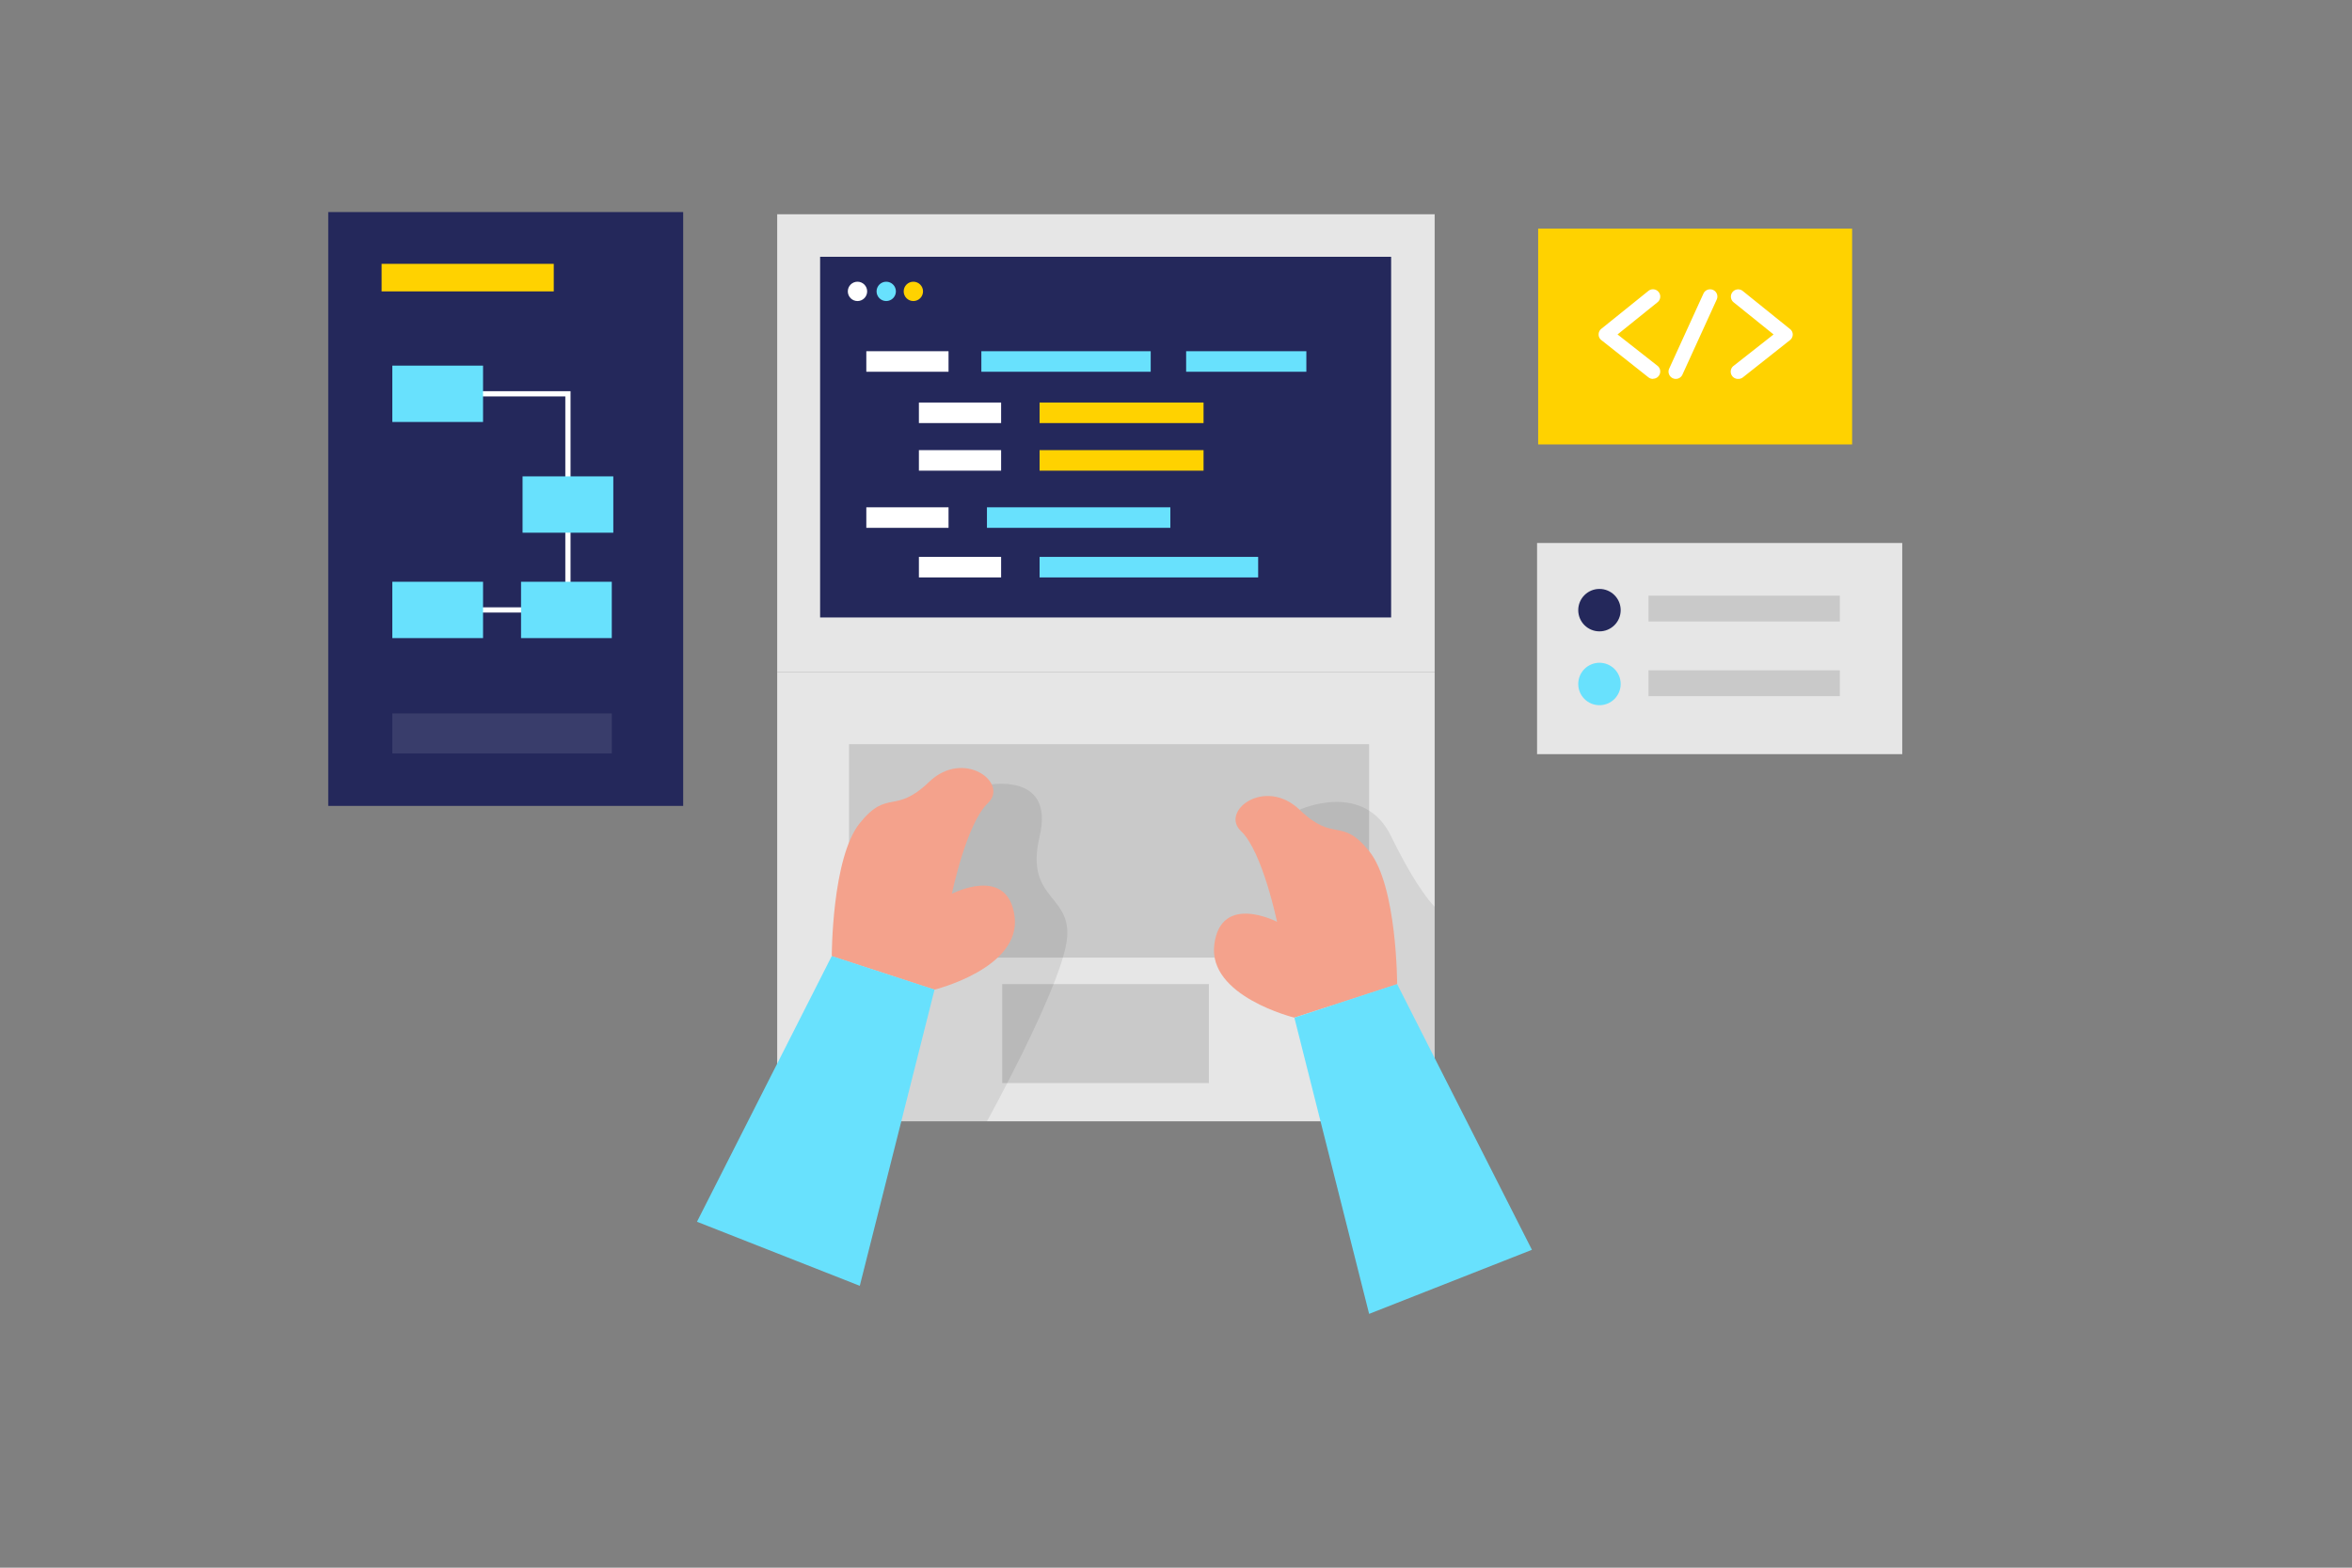 <svg id="Layer_1" data-name="Layer 1" xmlns="http://www.w3.org/2000/svg" viewBox="0 0 450 300"><rect x="0" y="0" width="450" height="300" fill="#808080" stroke="none"/><rect x="294.29" y="43.75" width="60.07" height="41.3" fill="#ffd200"/><path d="M316.25,72.51a1.41,1.41,0,0,1-.86-.3l-9-7.12a1.35,1.35,0,0,1-.53-1.08,1.38,1.38,0,0,1,.52-1.09l9-7.25a1.39,1.39,0,1,1,1.75,2.17L309.48,64l7.64,6a1.39,1.39,0,0,1-.87,2.48Z" fill="#fff"/><path d="M332.56,72.51A1.39,1.39,0,0,1,331.7,70l7.63-6-7.64-6.15a1.39,1.39,0,1,1,1.74-2.17l9,7.25A1.34,1.34,0,0,1,343,64a1.37,1.37,0,0,1-.52,1.08l-9,7.12A1.41,1.41,0,0,1,332.56,72.51Z" fill="#fff"/><path d="M320.63,72.51a1.33,1.33,0,0,1-.58-.13,1.39,1.39,0,0,1-.69-1.84l6.56-14.37a1.4,1.4,0,0,1,1.85-.68,1.38,1.38,0,0,1,.68,1.84L321.89,71.7A1.39,1.39,0,0,1,320.63,72.51Z" fill="#fff"/><rect x="62.8" y="40.58" width="67.91" height="113.64" fill="#24285b"/><rect x="148.7" y="41" width="125.79" height="87.59" fill="#e6e6e6"/><rect x="148.7" y="128.58" width="125.79" height="86" fill="#e6e6e6"/><rect x="162.44" y="142.41" width="99.51" height="40.84" fill="#c9c9c9"/><rect x="191.75" y="188.32" width="39.54" height="18.94" fill="#c9c9c9"/><rect x="156.91" y="49.14" width="109.25" height="69.02" fill="#24285b"/><rect x="188.83" y="97.08" width="35.09" height="3.93" fill="#68e1fd"/><rect x="198.9" y="86.14" width="31.37" height="3.93" fill="#ffd200"/><rect x="198.9" y="106.57" width="41.82" height="3.93" fill="#68e1fd"/><rect x="175.81" y="106.57" width="15.73" height="3.93" fill="#fff"/><rect x="165.75" y="97.08" width="15.73" height="3.93" fill="#fff"/><circle cx="164.06" cy="55.76" r="1.85" fill="#fff"/><path d="M188.83,150.23s13.06-2.72,10.07,9.88,7,10.89,5.06,20.76-15.13,33.71-15.13,33.71H164.06l12.6-46.43Z" opacity="0.08"/><circle cx="169.56" cy="55.76" r="1.85" fill="#68e1fd"/><path d="M248.67,154.94s12.24-5.64,17.48,5.08,8.34,13.49,8.34,13.49v33.75l-26.84-20.17Z" opacity="0.08"/><circle cx="174.75" cy="55.76" r="1.85" fill="#ffd200"/><rect x="165.75" y="67.21" width="15.73" height="3.93" fill="#fff"/><rect x="175.81" y="77.03" width="15.73" height="3.93" fill="#fff"/><rect x="198.9" y="77.03" width="31.37" height="3.93" fill="#ffd200"/><rect x="175.81" y="86.14" width="15.73" height="3.93" fill="#fff"/><rect x="187.76" y="67.21" width="32.4" height="3.93" fill="#68e1fd"/><rect x="226.94" y="67.21" width="23" height="3.93" fill="#68e1fd"/><path d="M247.65,194.74s-16.59-4.08-15.32-14,12-4.34,12-4.34-2.81-13.51-6.89-17.35,4.59-10.44,11.23-4.07,7.92,1.26,13.28,7.89,5.36,25.49,5.36,25.49Z" fill="#f4a28c"/><polygon points="247.65 194.75 261.95 251.43 293.1 239.17 267.31 188.32 247.65 194.75" fill="#68e1fd"/><path d="M178.8,189.38s16.59-4.09,15.32-14-12-4.34-12-4.34,2.8-13.5,6.89-17.35-4.6-10.43-11.24-4.07-7.91,1.26-13.27,7.9S159.14,183,159.14,183Z" fill="#f4a28c"/><polygon points="178.8 189.38 164.5 246.06 133.35 233.8 159.14 182.95 178.8 189.38" fill="#68e1fd"/><polyline points="83.74 75.36 108.66 75.36 108.66 116.72" fill="none" stroke="#fff" stroke-miterlimit="10"/><rect x="73.01" y="50.49" width="32.94" height="5.27" fill="#ffd200"/><rect x="75.06" y="69.97" width="17.36" height="10.78" fill="#68e1fd"/><line x1="83.74" y1="116.72" x2="108.37" y2="116.72" fill="none" stroke="#fff" stroke-miterlimit="10"/><rect x="99.98" y="91.16" width="17.36" height="10.78" fill="#68e1fd"/><rect x="75.06" y="111.33" width="17.36" height="10.78" fill="#68e1fd"/><rect x="99.69" y="111.33" width="17.36" height="10.78" fill="#68e1fd"/><rect x="75.06" y="136.53" width="42" height="7.66" fill="#fff" opacity="0.1"/><rect x="294.08" y="103.91" width="69.87" height="40.41" fill="#e6e6e6"/><circle cx="306.02" cy="116.76" r="4.06" fill="#24285b"/><circle cx="306.02" cy="130.89" r="4.06" fill="#68e1fd"/><rect x="315.4" y="113.99" width="36.61" height="4.94" fill="#c9c9c9"/><rect x="315.4" y="128.28" width="36.61" height="4.94" fill="#c9c9c9"/></svg>